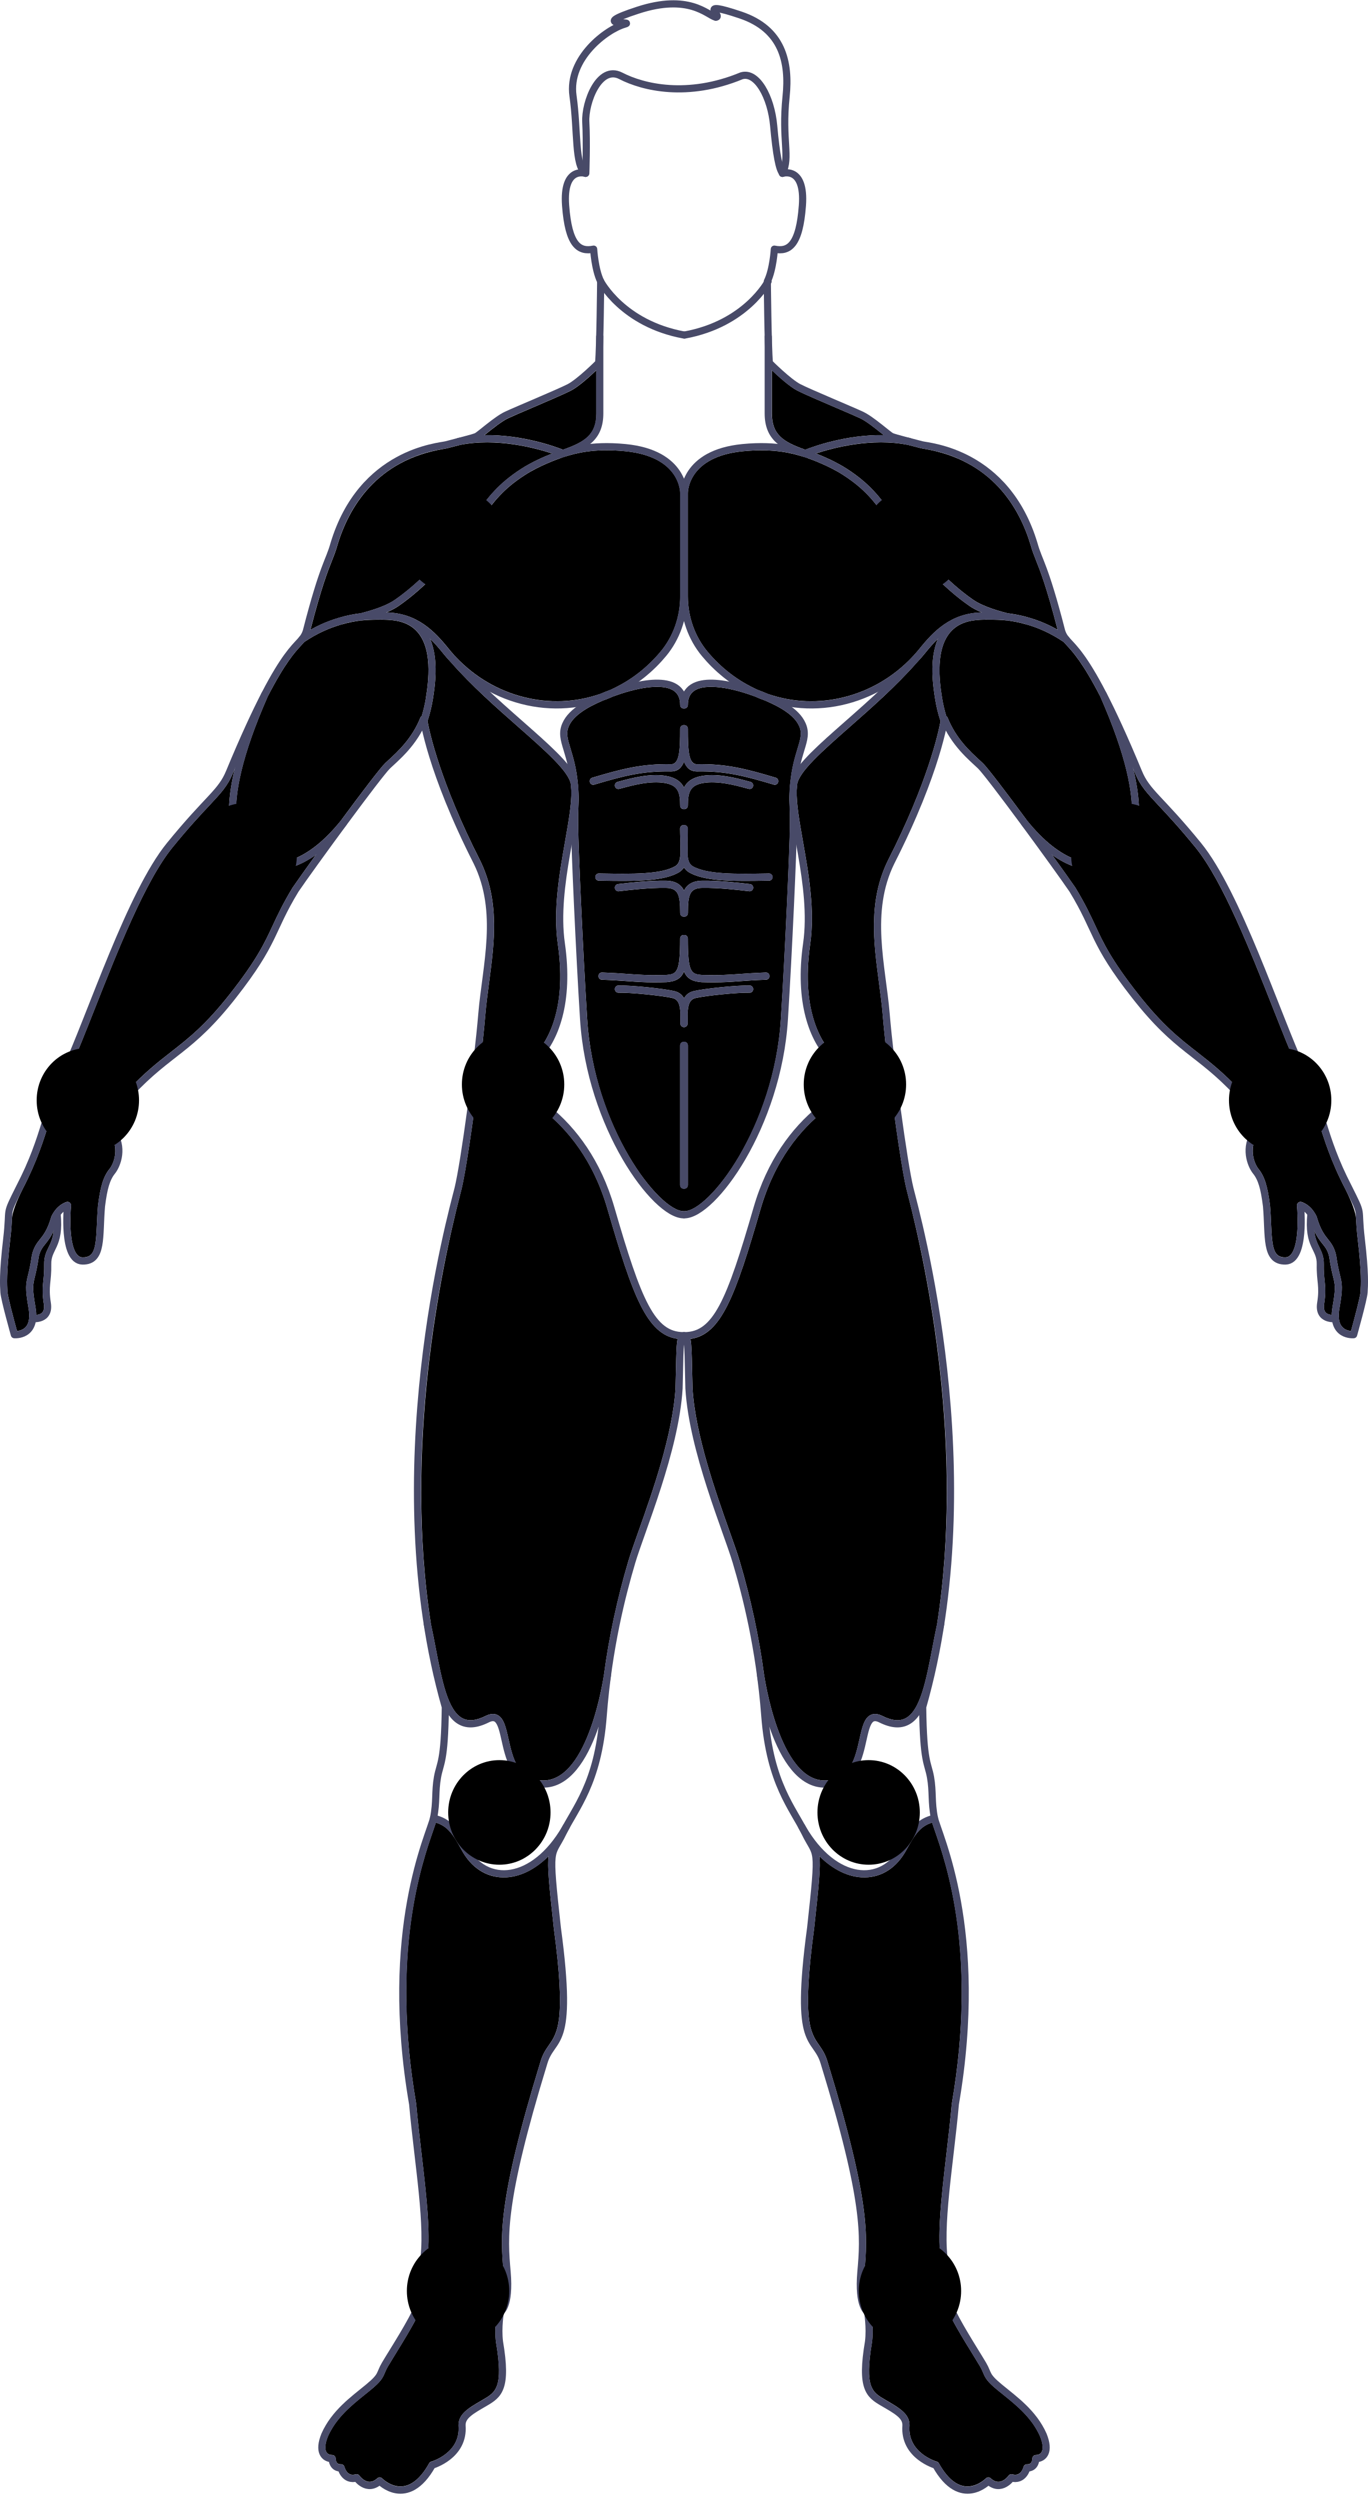 <?xml version="1.0" encoding="UTF-8" standalone="no"?>
<svg 
   viewBox="0 0 660.46 1206.46"
   fill="none"
   class="w-screen lg:w-full mc:h-[700px] 2xl:h-[90vh] 3xl:h-[95vh] 4xl:h-screen sm:mx-auto object-fit  menor "
   version="1.1"
   id="svg79"
   sodipodi:docname="frente1.svg"
   inkscape:version="1.4 (e7c3feb1, 2024-10-09)"
   xmlns:inkscape="http://www.inkscape.org/namespaces/inkscape"
   xmlns:sodipodi="http://sodipodi.sourceforge.net/DTD/sodipodi-0.dtd"
   xmlns="http://www.w3.org/2000/svg"
   xmlns:svg="http://www.w3.org/2000/svg">
  <sodipodi:namedview
     id="namedview79"
     pagecolor="#ffffff"
     bordercolor="#000000"
     borderopacity="0.25"
     inkscape:showpageshadow="2"
     inkscape:pageopacity="0.0"
     inkscape:pagecheckerboard="0"
     inkscape:deskcolor="#d1d1d1"
     showgrid="false"
     inkscape:zoom="0.39371385"
     inkscape:cx="330.18904"
     inkscape:cy="603.22998"
     inkscape:window-width="1104"
     inkscape:window-height="694"
     inkscape:window-x="0"
     inkscape:window-y="25"
     inkscape:window-maximized="0"
     inkscape:current-layer="svg79" />
  <defs
     id="defs2">
    <radialGradient
       id="jointradial"
       cx="50%"
       cy="50%"
       r="50%"
       fx="50%"
       fy="50%">
      <stop
         offset="0%"
         style="stop-color: rgb(254, 91, 127); stop-opacity: 1;"
         id="stop1" />
      <stop
         offset="100%"
         style="stop-color: rgb(231, 236, 239); stop-opacity: 1;"
         id="stop2" />
    </radialGradient>
  </defs>
  <g
     id="calves"
     class="bodymap text-mw-gray active:text-mw-red-700 lg:hover:text-mw-red-100">
    <path
       d="M502.8,1183.5c-.68,1.05-1.86,1.29-2.74,1.31-.93.02-1.69.81-1.69,1.77,0,.38-.14,1.54-.78,2.18-.39.38-.97.56-1.75.53-.8-.04-1.51.52-1.72,1.32,0,.03-.6,2.33-2.27,3.3-.86.51-1.88.59-3.12.24-.69-.19-1.44.07-1.86.67-.02.03-1.86,2.61-4.39,2.9-1.39.17-2.76-.38-4.19-1.68-.68-.62-1.71-.58-2.35.08-.04.04-4.49,4.53-10.15,3.77-4.52-.61-8.73-4.34-12.51-11.09-.21-.39-.58-.69-1.02-.81-.57-.17-14.2-4.29-13.15-17.37.18-5.53-4.76-8.41-11.01-12.05l-.97-.57c-5.92-3.45-9.83-5.73-6.12-27.69.89-7.14-.42-14.69-.48-15-.11-.62-.33-1.05-.9-1.25-.42-.36-3.52-3.52-2.29-17.55,1.51-17.34,2.94-33.72-17.75-101.36-1.11-3.85-2.68-6.08-4.18-8.24-4.08-5.83-8.31-11.86-2.32-56.42,2.35-21.34,3.14-29.8,2.5-34.69,6.67,6.59,14.23,10.26,21.63,10.26h.34c8.38-.13,15.5-4.85,20.06-13.29,4.38-8.1,7.01-11.48,12.38-13.17.31.97.72,2.16,1.23,3.63,5.67,16.3,20.73,59.59,8.3,131.92,0,.05,0,.1-.02.15-.7,7.93-1.67,16.17-2.6,24.14-2.43,20.85-4.73,40.55-2.42,53.28,1.72,10.5,2.43,14.98,2.6,20.5,0,.15.03.3.07.45,1.34,4.55,8.23,15.73,12.79,23.12,1.33,2.14,2.46,4,3.13,5.14.8,1.37,1.22,2.38,1.59,3.25,1.09,2.59,1.89,4.14,6.89,8.26.9.74,1.83,1.49,2.8,2.26,6.46,5.2,13.78,11.1,17.75,20.07,1.41,3.47,1.65,6.21.69,7.71Z"
       fill="currentColor"
       id="path2" />
    <path
       d="M265.06,986.92c-1.51,2.16-3.08,4.4-4.18,8.22-20.71,67.67-19.28,84.05-17.76,101.38,1.22,14.03-1.87,17.2-2.29,17.55-.56.2-.79.63-.9,1.25-.05.31-1.37,7.86-.47,15.08,3.7,21.87-.21,24.15-6.13,27.61l-.98.57c-6.25,3.64-11.18,6.51-10.99,12.13,1.04,12.99-12.58,17.12-13.16,17.28-.44.12-.8.42-1.02.81-3.78,6.75-7.99,10.47-12.51,11.09-5.67.76-10.1-3.72-10.15-3.77-.63-.66-1.67-.7-2.35-.08-1.42,1.29-2.8,1.84-4.18,1.68-2.53-.29-4.39-2.88-4.41-2.9-.42-.6-1.15-.87-1.85-.67-1.25.35-2.28.27-3.13-.24-1.67-.98-2.27-3.28-2.27-3.3-.2-.8-.91-1.36-1.72-1.33-.79.03-1.36-.15-1.75-.53-.64-.64-.78-1.79-.78-2.17,0-.96-.74-1.76-1.68-1.77-.88-.02-2.07-.26-2.75-1.31-.96-1.5-.72-4.24.67-7.66,4-9.02,11.31-14.92,17.78-20.12.96-.77,1.89-1.52,2.79-2.26,5-4.13,5.8-5.67,6.89-8.26.37-.88.79-1.88,1.59-3.25.67-1.15,1.81-2.99,3.12-5.13,4.56-7.4,11.46-18.58,12.8-23.13.04-.15.07-.3.07-.45.17-5.52.88-10,2.6-20.47,2.31-12.77,0-32.47-2.42-53.32-.93-7.96-1.9-16.21-2.6-24.14,0-.05,0-.1-.02-.15-12.43-72.33,2.63-115.62,8.3-131.92.51-1.47.92-2.66,1.23-3.63,5.38,1.69,8,5.06,12.39,13.17,4.55,8.44,11.67,13.16,20.05,13.29h.35c7.39,0,14.95-3.67,21.62-10.27-.64,4.9.15,13.37,2.5,34.74,5.99,44.51,1.77,50.55-2.31,56.38Z"
       fill="currentColor"
       id="path3" />
  </g>
  <g
     id="quads"
     class="bodymap text-mw-gray active:text-mw-red-700 lg:hover:text-mw-red-100">
    <path
       d="M452.4,783.8s0,.06-.02.09c0,.02,0,.04,0,.06-.8,3.72-1.52,7.5-2.22,11.15-3.01,15.71-5.86,30.55-13.07,34.21-2.93,1.49-6.55,1.09-11.09-1.18-2.16-1.08-4.06-1.25-5.66-.47-3.13,1.52-4.12,5.95-5.38,11.57-2.08,9.29-4.43,19.83-16.56,20.04h-.25c-22.01,0-29.18-50.54-29.24-51.05,0-.05-.02-.1-.03-.14-2.46-18.26-6.39-36.59-11.76-54.7-1.1-3.72-2.91-8.81-5.01-14.71-6.53-18.38-16.39-46.18-17.75-68.65-.11-3.62-.17-6.84-.23-9.67-.15-7.05-.24-11.52-.79-14.17,14.83-2.06,21.68-20.6,33.8-62.45,13.65-47.17,49.14-60.08,62.35-63.31,2.7,21.79,6.16,45.47,8.19,53.68.14.55.33,1.32.59,2.31,9.41,36.36,27.37,122.24,14.14,207.42Z"
       fill="currentColor"
       id="path4" />
    <path
       d="M327.13,646.17c-.55,2.65-.64,7.12-.79,14.17-.05,2.83-.12,6.06-.22,9.62-1.36,22.53-11.23,50.32-17.75,68.7-2.1,5.9-3.9,11-5.01,14.71-5.37,18.13-9.32,36.48-11.77,54.76,0,.03-.02.05-.02.08-.08.52-7.24,51.05-29.25,51.05h-.25c-12.12-.21-14.48-10.74-16.56-20.04-1.26-5.61-2.25-10.04-5.38-11.57-1.59-.78-3.49-.61-5.66.47-4.54,2.27-8.16,2.66-11.09,1.18-7.21-3.66-10.06-18.5-13.07-34.21-.71-3.71-1.44-7.54-2.26-11.3v-.03c-13.22-85.17,4.75-171.04,14.15-207.39.26-.99.45-1.76.59-2.31,2.03-8.2,5.5-31.89,8.2-53.68,13.22,3.23,48.69,16.15,62.34,63.31,12.12,41.86,18.97,60.39,33.8,62.45Z"
       fill="currentColor"
       id="path5" />
  </g>
  <g
     id="abdominals"
     class="bodymap text-mw-gray active:text-mw-red-700 lg:hover:text-mw-red-100">
    <path
       d="M385.82,350.44c-2.32-5.36-9.35-9.32-16.39-12.32-.03-.02-.05-.03-.08-.03-1.6-.57-3.18-1.2-4.75-1.9-.03,0-.06-.02-.09-.04-10.51-3.96-23.74-6.74-29.44-2.69-1.99,1.42-2.95,3.62-2.95,6.73,0,.97-.77,1.75-1.71,1.75-.06,0-.12,0-.17,0-.06,0-.12,0-.18,0-.94,0-1.71-.78-1.71-1.75,0-3.11-.97-5.32-2.95-6.73-5.7-4.06-18.93-1.27-29.44,2.69-.03.02-.06.03-.09.04-1.57.7-3.15,1.33-4.75,1.9-.03.02-.07.03-.11.04-7.03,3-14.03,6.96-16.36,12.31-1.47,3.38-.66,6.05.81,10.88,1.22,4.02,2.84,9.3,3.56,17.09,0,0,0,.03,0,.04.11.8.17,1.63.21,2.49.03.67.08,1.35.1,2.06.1,2.61.04,3.85-.03,5.54-.09,1.82-.21,4.31-.15,9.95.09,11.41,2.3,60.52,4.34,93.24,3.28,52.64,34.75,92.8,46.58,92.8.06,0,.12,0,.18,0,.05,0,.11,0,.17,0,11.83,0,43.3-40.16,46.58-92.8,2.05-32.73,4.24-81.84,4.34-93.24.05-5.64-.07-8.13-.15-9.95-.08-1.7-.14-2.93-.03-5.54.03-.71.07-1.39.1-2.06.03-.87.09-1.7.21-2.49,0-.02,0-.04,0-.04.73-7.79,2.34-13.07,3.56-17.09,1.47-4.83,2.28-7.5.81-10.88ZM332.12,571.92c0,.97-.77,1.75-1.71,1.75h-.35c-.94,0-1.71-.78-1.71-1.75v-67.35c0-.96.77-1.75,1.71-1.75h.35c.94,0,1.71.79,1.71,1.75v67.35ZM361.89,479.09c-5.77-.12-20.94,1.39-26.17,2.61-2.83.66-3.58,3.45-3.77,7.75.05,1.27.05,2.54.05,3.74v.79c0,.96-.77,1.75-1.71,1.75h-.11c-.94,0-1.71-.79-1.71-1.75v-.79c0-1.21,0-2.47.05-3.74-.19-4.29-.94-7.09-3.76-7.75-5.24-1.22-20.4-2.73-26.18-2.61h-.03c-.93,0-1.69-.75-1.71-1.7-.02-.97.73-1.77,1.68-1.79,6.09-.13,21.47,1.41,27,2.69,2.28.53,3.77,1.79,4.73,3.46.95-1.67,2.44-2.93,4.72-3.46,5.54-1.29,20.94-2.82,27-2.69.95.03,1.69.82,1.68,1.79-.02.96-.81,1.77-1.75,1.7ZM369.89,472.83c-5.48.19-9.3.47-12.68.72-4.2.31-7.74.56-12.89.56-1.67,0-3.5-.03-5.59-.09-4.64-.35-7.15-1.87-8.5-5.2-1.34,3.33-3.83,4.84-8.43,5.19-2.13.06-4,.1-5.7.1-5.14,0-8.67-.26-12.86-.56-3.38-.24-7.2-.52-12.68-.72-.94-.04-1.69-.85-1.65-1.81.03-.97.8-1.73,1.77-1.69,5.54.2,9.39.48,12.8.73,5.48.39,9.8.71,18.14.46,5.19-.4,6.72-1.24,6.72-17.55,0-.96.77-1.75,1.71-1.75.06,0,.12,0,.18,0,.05,0,.11,0,.17,0,.94,0,1.71.79,1.71,1.75,0,16.31,1.52,17.15,6.79,17.55,8.27.24,12.59-.07,18.06-.46,3.41-.24,7.26-.52,12.8-.73h.06c.92,0,1.68.74,1.71,1.69.03.96-.71,1.77-1.65,1.81ZM298.34,426.66c5.55-.66,14.83-1.75,23.1-1.63,4.85.07,7.43,2,8.8,4.75,1.36-2.74,3.93-4.68,8.79-4.75,8.27-.11,17.55.98,23.1,1.63.94.11,1.62.98,1.51,1.94-.11.96-.97,1.64-1.9,1.54-5.47-.65-14.61-1.73-22.66-1.62-5.95.08-6.95,3.1-6.95,12.13,0,.97-.77,1.75-1.71,1.75-.06,0-.12,0-.17,0-.06,0-.12,0-.18,0-.94,0-1.71-.78-1.71-1.75,0-9.03-1-12.06-6.95-12.13-8.03-.11-17.2.97-22.66,1.62-.93.11-1.79-.58-1.9-1.54-.1-.96.56-1.83,1.51-1.94ZM371.36,425.01l-1.44.03c-3.47.06-6.9.11-10.21.11-11.14,0-21.01-.65-26.98-4.11-1.08-.62-1.89-1.43-2.5-2.4-.62.96-1.43,1.77-2.51,2.4-5.97,3.46-15.84,4.11-26.98,4.11-3.31,0-6.73-.05-10.21-.11l-1.44-.03c-.94,0-1.69-.8-1.69-1.77.02-.95.78-1.72,1.71-1.72h.03l1.44.03c14.67.24,28.5.48,35.44-3.54,1.7-.99,2.32-3.08,2.47-6.24-.08-1.48-.05-3.05,0-4.7-.02-.52-.03-1.08-.05-1.64-.06-1.77-.13-3.58-.13-5.5,0-.96.77-1.75,1.71-1.75.06,0,.12,0,.18,0,.05,0,.11,0,.17,0,.94,0,1.71.79,1.71,1.75,0,1.91-.06,3.74-.13,5.5-.02.52-.03,1.02-.04,1.5.05,1.73.08,3.39,0,4.94.17,3.1.79,5.17,2.47,6.15,6.94,4.02,20.78,3.79,35.44,3.54l1.44-.03h.03c.93,0,1.69.77,1.71,1.72,0,.97-.74,1.77-1.69,1.77ZM298.11,377.35l1.21-.32c5.42-1.47,14.52-3.92,22.23-2.57,4.77.83,7.32,2.92,8.69,5.58,1.36-2.66,3.92-4.75,8.68-5.58,7.72-1.35,16.8,1.1,22.23,2.57l1.21.32c.92.24,1.47,1.2,1.23,2.13-.24.94-1.17,1.49-2.09,1.25l-1.22-.32c-5.16-1.4-13.79-3.72-20.78-2.51-6.27,1.09-7.38,4.37-7.38,10.86,0,.96-.77,1.75-1.71,1.75-.06,0-.12,0-.17,0-.06,0-.12,0-.18,0-.94,0-1.71-.79-1.71-1.75,0-6.49-1.1-9.77-7.38-10.86-6.99-1.22-15.62,1.12-20.78,2.51l-1.22.32c-.92.24-1.85-.31-2.09-1.25-.23-.94.32-1.89,1.23-2.13ZM375.7,377.49c-.21.76-.9,1.26-1.64,1.26-.15,0-.32-.02-.48-.07-13.9-4.14-23.32-6.63-37.09-6.36-3.26-.02-5.15-1.85-6.25-4.72-1.1,2.87-2.99,4.7-6.23,4.72-13.79-.28-23.22,2.22-37.12,6.36-.16.05-.33.07-.48.07-.74,0-1.43-.5-1.64-1.26-.27-.93.26-1.9,1.16-2.17,14.22-4.23,23.88-6.78,38.11-6.5,4.01-.02,4.31-6.78,4.31-17.11,0-.97.77-1.75,1.71-1.75.06,0,.12,0,.18,0,.05,0,.11,0,.17,0,.94,0,1.71.78,1.71,1.75,0,10.32.3,17.09,4.35,17.11,14.19-.29,23.85,2.26,38.07,6.5.91.27,1.43,1.24,1.16,2.17Z"
       fill="currentColor"
       id="path6" />
  </g>
  <g
     id="obliques"
     class="bodymap text-mw-gray active:text-mw-red-700 lg:hover:text-mw-red-100">
    <path
       d="M272.8,406.06c-2.74,15.58-5.85,33.23-3.49,49.66,4.83,33.57-6.55,48.85-11.65,53.86-6.22,6.09-16.8,8.99-26.23,7.31,1.27-10.42,2.32-20.17,2.91-27.28.42-5.01,1.09-10.04,1.79-15.35,2.58-19.47,5.24-39.6-4.39-59.14-19.23-37.82-24.33-61.62-25.32-67.11,1.13-3.44,1.99-6.98,2.58-10.55.92-5.82,3.02-19.11-1.38-29.2,2.28,2.19,4.33,4.6,6.29,7.03,1.18,1.46,2.4,2.87,3.68,4.21,10.16,11.56,22.09,22.06,32.62,31.32,13.18,11.59,24.56,21.61,25.39,27.78,0,.05.02.11.02.16.08.83.15,1.69.2,2.58,0,.06,0,.12,0,.19.18,6.35-1.32,14.88-3.02,24.53Z"
       fill="currentColor"
       id="path7" />
    <path
       d="M426.13,489.61c.6,7.11,1.65,16.86,2.91,27.28-9.43,1.68-20.01-1.22-26.23-7.31-5.11-5.01-16.47-20.29-11.65-53.86,2.36-16.44-.74-34.09-3.49-49.66-1.7-9.65-3.2-18.18-3.02-24.53,0-.07,0-.13,0-.19.05-.89.12-1.75.2-2.58,0-.05,0-.11.02-.16.84-6.17,12.22-16.19,25.39-27.78,10.5-9.23,22.37-19.69,32.5-31.19,1.33-1.39,2.59-2.83,3.81-4.34,1.96-2.42,4-4.83,6.27-7.02-4.4,10.09-2.29,23.37-1.36,29.19.57,3.57,1.44,7.12,2.58,10.57-1,5.53-6.13,29.33-25.33,67.12-9.62,19.52-6.96,39.65-4.38,59.11.7,5.32,1.37,10.34,1.79,15.35Z"
       fill="currentColor"
       stroke-width="0"
       id="path8" />
  </g>
  <g
     id="hands"
     class="bodymap text-mw-gray active:text-mw-red-700 lg:hover:text-mw-red-100">
    <path
       d="M641.72,606.51c-.72-3.08-1.76-4.39-3.21-6.2-1.2-1.5-2.6-3.25-4-6.33.39,3.69,1.45,5.88,2.44,7.89,1.11,2.27,2.25,4.62,2.18,8.39-.07,3.27.15,5.48.38,7.62.33,3.14.62,6.1-.21,11.37-.3,1.91-.05,3.3.75,4.16.73.78,1.89,1.09,2.88,1.21,0-1.21.15-2.5.39-3.88,1.61-9.13,1.28-10.51.27-14.63-.51-2.08-1.2-4.91-1.87-9.61Z"
       fill="currentColor"
       id="path9" />
    <path
       d="M655.51,598.27c-.58-4.99-.72-7.9-.82-10.02q-.21-4.45-5.12-14.28l-.18-.36c-6.84-13.19-9.99-23.35-12.78-32.31-1.45-4.67-2.85-9.18-4.69-13.83-1.93,5.8-5.47,10.35-9.99,12.65-2.37,1.21-5.09,1.81-8.01,1.81-2.11,0-4.34-.31-6.58-.95.85,2.46,1.09,4.63.17,6.03-4.68,6.58-2.36,14.08.2,17.27,2.83,3.53,4.31,8.29,5.46,17.55.27,3.06.39,5.9.5,8.64.51,11.95,1.24,16.45,6.93,16.34,1.02-.03,1.84-.44,2.59-1.3,3.93-4.54,3.47-18.56,2.97-23.58-.06-.57.15-1.13.57-1.49.42-.38.99-.52,1.52-.39.19.05,4.63,1.19,7.36,6.91.04.09.08.18.1.27,1.84,6.32,3.76,8.72,5.45,10.85,1.55,1.93,3,3.77,3.91,7.68,0,.05.02.1.03.15.65,4.56,1.3,7.22,1.81,9.35,1.07,4.41,1.51,6.24-.22,16.09-.32,1.82-.42,3.43-.28,4.81.16,1.79.7,3.21,1.62,4.23,1.26,1.43,3.05,1.84,4.21,1.97,1.89-6.82,4.46-16.62,4.59-18.79l.02-.22c.21-3.33.56-8.92-1.34-25.07Z"
       fill="currentColor"
       id="path10" />
    <path
       d="M18.73,606.51c-.68,4.69-1.37,7.54-1.87,9.61-.99,4.13-1.33,5.52.27,14.63.24,1.38.38,2.68.38,3.88.99-.11,2.15-.43,2.88-1.21.8-.86,1.05-2.26.75-4.16-.84-5.27-.53-8.24-.21-11.37.22-2.14.44-4.35.38-7.62-.08-3.78,1.06-6.12,2.17-8.39.98-2.01,2.04-4.2,2.44-7.89-1.39,3.08-2.8,4.83-4,6.33-1.45,1.81-2.49,3.12-3.21,6.2Z"
       fill="currentColor"
       stroke-width="0"
       id="path11" />
    <path
       d="M52.99,547.07c-.92-1.42-.69-3.62.16-6.09-2.25.64-4.48.96-6.61.96-2.91,0-5.64-.6-8.01-1.81-4.53-2.3-8.08-6.87-9.99-12.67-1.83,4.66-3.23,9.18-4.69,13.85-2.79,8.96-5.95,19.12-12.8,32.34l-.16.33q-4.91,9.83-5.12,14.28c-.1,2.12-.23,5.03-.82,10.02-1.91,16.16-1.55,21.74-1.34,25.08l.02.21c.14,2.17,2.7,11.97,4.6,18.79,1.15-.12,2.94-.54,4.21-1.97.87-.98,1.4-2.33,1.59-4.01,0-.08,0-.15.02-.23.14-1.38.03-2.98-.28-4.8-1.74-9.85-1.29-11.68-.22-16.09.52-2.12,1.16-4.77,1.81-9.35,0-.05.02-.1.03-.15.91-3.91,2.37-5.74,3.91-7.68,1.69-2.12,3.61-4.53,5.45-10.85.03-.09.06-.18.1-.27,2.73-5.72,7.17-6.85,7.36-6.91.54-.13,1.1.02,1.52.39.42.37.63.93.57,1.49-.5,5.02-.96,19.04,2.97,23.58.75.87,1.57,1.28,2.6,1.3,5.73.12,6.43-4.39,6.92-16.34.12-2.74.24-5.58.5-8.57,1.16-9.34,2.64-14.09,5.47-17.62,2.56-3.19,4.88-10.69.23-17.22Z"
       fill="currentColor"
       id="path12" />
  </g>
  <g
     id="forearms"
     class="bodymap text-mw-gray active:text-mw-red-700 lg:hover:text-mw-red-100">
    <path
       d="M629.69,522.22c-1.13,6.78-4.65,12.42-9.28,14.77-4.03,2.05-9.46,1.91-15.01-.38-2.21-4.21-5.19-8.37-6.61-10.26-.04-.04-.08-.1-.13-.14-8.02-8.58-14.46-13.59-20.69-18.45-8.62-6.72-16.75-13.06-28.61-28.19-12.92-16.47-16.63-24.46-20.56-32.91-2.42-5.19-4.92-10.57-9.56-18.2-.02-.03-.03-.05-.05-.08-2.17-3.18-6.32-8.99-11.24-15.81,7.32,5.22,14.13,7.31,19.91,7.31,3.54,0,6.69-.78,9.33-2.12,5.52-2.78,12.21-9.26,12.71-24.32.21-6.44-.72-13.94-2.78-22.46.3.72.6,1.44.91,2.18,2.49,6.15,5.69,9.56,11.5,15.77,4.14,4.41,9.81,10.46,17.68,20.13,13.13,16.15,26.59,50.24,37.42,77.64,4.49,11.37,8.74,22.12,12.4,30.19.02.04.03.08.05.11.97,1.78,1.83,3.52,2.62,5.24Z"
       fill="currentColor"
       id="path13" />
    <path
       d="M152.48,412.57c-4.91,6.81-9.05,12.62-11.22,15.8-.02.03-.03.05-.05.08-4.64,7.64-7.14,13.01-9.56,18.2-3.93,8.45-7.64,16.44-20.56,32.91-11.86,15.13-20,21.47-28.61,28.19-6.23,4.86-12.66,9.88-20.69,18.45-.04.04-.09.1-.13.14-1.41,1.89-4.39,6.04-6.6,10.26-5.54,2.29-10.98,2.44-15.02.38-4.63-2.35-8.15-7.98-9.28-14.77.79-1.71,1.65-3.45,2.62-5.24.02-.04.04-.08.06-.11,3.65-8.06,7.9-18.81,12.39-30.19,10.82-27.4,24.28-61.49,37.42-77.64,7.86-9.67,13.54-15.72,17.68-20.13,5.81-6.21,9.02-9.63,11.5-15.75.3-.71.58-1.41.88-2.1-2.04,8.48-2.96,15.95-2.75,22.36.49,15.06,7.18,21.54,12.7,24.32,2.64,1.34,5.79,2.12,9.33,2.12,5.77,0,12.57-2.09,19.88-7.29Z"
       fill="currentColor"
       id="path14" />
  </g>
  <g
     class="bodymap text-mw-gray active:text-mw-red-700 lg:hover:text-mw-red-100"
     id="biceps">
    <path
       d="M535.68,414.61c-8.57,4.33-23.53,1.71-39.79-18.59-.02-.02-.03-.04-.05-.06-9.71-13.16-19.05-25.49-21.34-27.65-.5-.47-1.05-.99-1.66-1.54-4.5-4.14-11.31-10.39-15.31-20.4-.14-.35-.37-.62-.67-.8,0,0,0,0,0,0-.86-2.84-1.54-5.75-2.01-8.66-1.1-6.96-4.03-25.45,5.81-33.63,5.53-4.61,13.2-4.37,21.33-4.14.92.03,2.27.1,3.94.29,0,0,.03,0,.03,0,.04,0,.09.02.13.02.02,0,.03,0,.05,0,.03,0,.06,0,.09,0,2.54.31,5.82.88,9.54,1.98,0,0,0,0,.02,0,.14.06.29.11.45.12.02,0,.03,0,.03,0,2.49.75,5.18,1.73,7.97,3.01,3.26,1.5,6.39,3.29,9.32,5.29.45.54.96,1.08,1.5,1.67,2.81,3.02,7.61,8.17,16.01,24.38,0,.02.02.03.02.04,0,0,0,.02.02.03,25.45,57.59,13.79,73.98,4.57,78.62Z"
       fill="currentColor"
       id="path15" />
    <path
       d="M205.61,336.89c-.47,2.92-1.15,5.82-2.01,8.66-.3.19-.54.47-.68.82-4,10-10.81,16.26-15.31,20.4-.61.55-1.16,1.07-1.66,1.54-2.28,2.16-11.63,14.49-21.34,27.65-.02.02-.03.04-.05.06-16.26,20.3-31.21,22.91-39.79,18.59-9.21-4.64-20.86-21.02,4.53-78.53,0,0,0,0,0-.02l.03-.05c8.42-16.29,13.23-21.44,16.04-24.47.55-.59,1.05-1.13,1.51-1.68,2.92-2,6.05-3.78,9.3-5.27,2.82-1.29,5.55-2.28,8.08-3.03.11-.04.23-.07.35-.11,0,0,.02,0,.03,0,3.72-1.08,7.02-1.67,9.57-1.98.03,0,.07,0,.1,0h.02c.05,0,.11,0,.16-.02.02,0,.03,0,.04,0h0c1.67-.19,2.99-.26,3.91-.29,8.13-.24,15.8-.47,21.33,4.14,9.84,8.18,6.91,26.67,5.81,33.62Z"
       fill="currentColor"
       id="path16" />
  </g>
  <g
     id="front-shoulders"
     class="bodymap text-mw-gray active:text-mw-red-700 lg:hover:text-mw-red-100">
    <path
       d="M510.6,303.91c-1.61-.91-3.25-1.75-4.94-2.53-7.64-3.49-14.56-4.88-19.19-5.42-7.44-1.87-13.18-4.12-16.62-6.5-12.81-8.87-22.9-20.97-27.79-26.83-4.59-5.52-7.95-10.07-10.92-14.08-6.46-8.74-11.12-15.05-22.12-22.2-5.2-3.37-11.11-5.94-15.09-7.49,8.34-2.74,26.96-7.7,44.59-4.11.97.24,1.99.51,3.04.78,1.25.32,2.34.6,3.08.8.34.09.84.17,1.59.3,32.54,5.37,45.89,28.26,51.36,46.48.75,2.74,1.56,4.76,2.58,7.33,2.02,5.07,5.06,12.69,10.42,33.46Z"
       fill="currentColor"
       id="path17" />
    <path
       d="M266.59,218.87c-3.98,1.55-9.89,4.12-15.09,7.49-10.99,7.14-15.66,13.45-22.12,22.2-2.97,4.01-6.33,8.57-10.96,14.13-4.84,5.81-14.94,17.91-27.76,26.79-3.42,2.39-9.16,4.62-16.62,6.5,0,0-.03,0-.03,0-2.75.32-6.31.94-10.34,2.14-.11.03-.21.06-.32.1-2.66.79-5.53,1.83-8.5,3.18-1.69.77-3.34,1.62-4.95,2.53,5.37-20.76,8.41-28.39,10.43-33.47,1.02-2.56,1.82-4.59,2.57-7.29,5.48-18.25,18.83-41.15,51.37-46.52.75-.12,1.25-.21,1.59-.3.74-.2,1.83-.48,3.09-.8,1.06-.27,2.08-.53,3.06-.79.02,0,.04-.02.07-.02,17.61-3.55,36.17,1.39,44.49,4.14Z"
       fill="currentColor"
       id="path18" />
  </g>
  <g
     id="chest"
     class="bodymap text-mw-gray active:text-mw-red-700 lg:hover:text-mw-red-100">
    <path
       d="M473.89,295.55c-14.9.39-23.27,9.22-29.96,17.52-.93,1.15-1.89,2.26-2.88,3.34-.09.06-.16.13-.23.22-.15.17-.28.32-.44.49-18.16,19.25-45.55,26.23-69.71,17.75-1.63-.69-3.27-1.34-4.89-1.95-9.36-4.2-17.52-10.41-24.23-18.47-6.08-7.31-9.44-16.78-9.44-26.7v-49.81c0-.72.19-17.59,26.62-20.16,15.4-1.49,24.1,1.14,28.77,2.55.26.08.5.16.74.22.04.02.09.04.12.04,0,0,.03,0,.03,0h.02c.05.02.1.04.15.05.17.06.36.12.54.17,2.64.92,11.16,4,18.08,8.5,10.48,6.8,14.75,12.59,21.23,21.35,2.99,4.06,6.39,8.65,11.08,14.28,4.95,5.94,15.25,18.28,28.44,27.42,1.61,1.12,3.6,2.19,5.96,3.18Z"
       fill="currentColor"
       id="path19" />
    <path
       d="M328.4,237.95v49.79c0,9.9-3.35,19.39-9.44,26.7-6.71,8.06-14.87,14.27-24.23,18.47-1.62.61-3.25,1.26-4.87,1.94-24.1,8.48-51.46,1.55-69.61-17.62-.19-.2-.37-.41-.55-.61-.08-.09-.15-.16-.24-.22-.98-1.08-1.94-2.19-2.87-3.34-6.69-8.3-15.07-17.13-29.96-17.52,2.36-1,4.35-2.06,5.95-3.18,13.19-9.14,23.49-21.48,28.48-27.46,4.65-5.59,8.04-10.18,11.04-14.24,6.48-8.76,10.75-14.55,21.23-21.35,6.92-4.49,15.44-7.58,18.08-8.5.18-.05.36-.11.54-.17.05,0,.1-.03.15-.05.03,0,.07-.02.09-.03.03,0,.06,0,.09-.03h0c.23-.06.48-.14.73-.22,4.66-1.42,13.36-4.05,28.77-2.55,26.44,2.57,26.63,19.44,26.62,20.19Z"
       fill="currentColor"
       stroke-width="0"
       id="path20" />
  </g>
  <g
     id="traps"
     class="bodymap text-mw-gray active:text-mw-red-700 lg:hover:text-mw-red-100">
    <path
       d="M287.92,178.7v20.85c0,10-5.2,13.67-16.13,17.47-3.35-1.33-19.62-7.35-37.88-7.02.31-.25.64-.52,1.01-.81,3.15-2.52,7.46-5.96,10.44-7.35,1.96-.92,6.52-2.88,11.35-4.94,7.4-3.17,15.8-6.78,18.88-8.35,3.68-1.87,9.2-6.86,12.32-9.84Z"
       fill="currentColor"
       id="path21" />
    <path
       d="M426.68,210c-18.26-.34-34.53,5.69-37.89,7.02-10.92-3.79-16.12-7.47-16.12-17.47v-20.84c3.12,2.97,8.63,7.96,12.31,9.83,3.08,1.57,11.48,5.18,18.88,8.35,4.83,2.06,9.39,4.02,11.35,4.94,2.98,1.39,7.29,4.83,10.44,7.35.37.3.71.57,1.02.81Z"
       fill="currentColor"
       id="path22" />
  </g>
  <g
     id="body"
     class="body-map__model">
    <line
       x1="330.4"
       y1="504.57"
       x2="330.4"
       y2="571.92"
       fill="none"
       stroke="#484a68"
       stroke-linecap="round"
       stroke-linejoin="round"
       stroke-width="3.46"
       id="line22" />
    <line
       x1="330.17"
       y1="504.57"
       x2="330.17"
       y2="571.92"
       fill="none"
       stroke="#484a68"
       stroke-linecap="round"
       stroke-linejoin="round"
       stroke-width="3.46"
       id="line23" />
    <line
       x1="330.05"
       y1="504.57"
       x2="330.05"
       y2="571.92"
       fill="none"
       stroke="#484a68"
       stroke-linecap="round"
       stroke-linejoin="round"
       stroke-width="3.46"
       id="line24" />
    <path
       d="M29,521.95v.02c1.13,7.67,5.05,13.92,10.29,16.59,4.74,2.41,10.96,2.08,17.03-.58"
       fill="none"
       stroke="#484a68"
       stroke-linecap="round"
       stroke-linejoin="round"
       stroke-width="3.46"
       id="path24" />
    <path
       d="M145.75,308.53c2.76-1.9,6.01-3.82,9.75-5.55,11.35-5.19,20.97-5.55,22.92-5.6,8.44-.25,16.47-.47,22.46,4.53,10.6,8.82,7.57,27.94,6.41,35.27-.62,3.82-1.53,7.4-2.65,10.74"
       fill="none"
       stroke="#484a68"
       stroke-linecap="round"
       stroke-linejoin="round"
       stroke-width="3.46"
       id="path25" />
    <path
       d="M165.89,397.13c-18.42,22.99-34.28,22.87-41.87,19.05-12.72-6.41-19.87-27.43,3.8-80.98,0-.02,0-.05.02-.07"
       fill="none"
       stroke="#484a68"
       stroke-linecap="round"
       stroke-linejoin="round"
       stroke-width="3.46"
       id="path26" />
    <path
       d="M163.96,299.82h.04"
       fill="none"
       stroke="#484a68"
       stroke-linecap="round"
       stroke-linejoin="round"
       stroke-width="3.46"
       id="path27" />
    <path
       d="M174.18,297.7h.04c7.63-1.9,13.62-4.2,17.35-6.79,13.04-9.03,23.37-21.44,28.14-27.15,14.81-17.79,17.05-25.8,32.65-35.93,8.58-5.57,19.32-8.96,19.32-8.96,0,0-25.8-10.83-50.18-5.82h-.02"
       fill="none"
       stroke="#484a68"
       stroke-linecap="round"
       stroke-linejoin="round"
       stroke-width="3.46"
       id="path28" />
    <path
       d="M271.11,219.05c4.42-1.26,13.42-4.71,30.78-3.02,28.47,2.76,28.17,21.92,28.17,21.92v49.79c0,10.17-3.4,20.09-9.85,27.83-5.5,6.61-13.59,13.92-24.94,18.98-27.94,12.47-60.65,3.65-80.05-20.38-7.28-9.02-15.3-16.9-29.68-16.9"
       fill="none"
       stroke="#484a68"
       stroke-linecap="round"
       stroke-linejoin="round"
       stroke-width="3.46"
       id="path29" />
    <path
       d="M289.56,162.48v37.06c0,11.68-7.04,15.63-17.89,19.34-.54.18-1.1.36-1.67.52"
       fill="none"
       stroke="#484a68"
       stroke-linecap="round"
       stroke-linejoin="round"
       stroke-width="3.46"
       id="path30" />
    <path
       d="M330.05,340.19c0-16.6-24.92-9.38-34.79-5.64-10.73,4.06-19.35,8.64-22.18,15.17-3.41,7.86,3.69,12.72,4.53,33.36.22,5.38-.28,4.69-.19,15.43.09,11.2,2.29,60.48,4.34,93.33,3.22,51.71,34.57,94.43,48.29,94.43"
       fill="none"
       stroke="#484a68"
       stroke-linecap="round"
       stroke-linejoin="round"
       stroke-width="3.46"
       id="path31" />
    <path
       d="M286.4,377c14.08-4.19,23.65-6.71,37.6-6.43,6.05-.02,6.05-9.08,6.05-18.86"
       fill="none"
       stroke="#484a68"
       stroke-linecap="round"
       stroke-linejoin="round"
       stroke-width="3.46"
       id="path32" />
    <path
       d="M289.13,423.26c15.66.26,30.17.65,37.75-3.74,4.67-2.71,3.17-10.45,3.17-19.61"
       fill="none"
       stroke="#484a68"
       stroke-linecap="round"
       stroke-linejoin="round"
       stroke-width="3.46"
       id="path33" />
    <path
       d="M290.63,471.07c14.49.53,17.46,1.59,31.05,1.19,7.24-.55,8.38-3.7,8.38-19.3"
       fill="none"
       stroke="#484a68"
       stroke-linecap="round"
       stroke-linejoin="round"
       stroke-width="3.46"
       id="path34" />
    <path
       d="M298.53,379.04c4.89-1.29,14.76-4.25,22.72-2.87,7.97,1.39,8.8,6.57,8.8,12.58"
       fill="none"
       stroke="#484a68"
       stroke-linecap="round"
       stroke-linejoin="round"
       stroke-width="3.46"
       id="path35" />
    <path
       d="M298.53,428.4c6.43-.76,15.03-1.74,22.89-1.63,7.86.11,8.64,5.42,8.64,13.89"
       fill="none"
       stroke="#484a68"
       stroke-linecap="round"
       stroke-linejoin="round"
       stroke-width="3.46"
       id="path36" />
    <line
       x1="330.29"
       y1="504.57"
       x2="330.29"
       y2="571.92"
       fill="none"
       stroke="#484a68"
       stroke-linecap="round"
       stroke-linejoin="round"
       stroke-width="3.46"
       id="line36" />
    <path
       d="M298.53,477.34c5.89-.13,21.17,1.39,26.59,2.64,5.42,1.26,5.16,8.06,5.16,13.98"
       fill="none"
       stroke="#484a68"
       stroke-linecap="round"
       stroke-linejoin="round"
       stroke-width="3.46"
       id="path37" />
    <path
       d="M218.37,317.78c23.5,26.93,57.29,48.52,58.93,60.58,2.16,15.96-10.33,48.95-6.29,77.1,4.04,28.16-3.04,46.44-12.16,55.38-6.96,6.82-19.03,9.86-29.31,7.43"
       fill="none"
       stroke="#484a68"
       stroke-linecap="round"
       stroke-linejoin="round"
       stroke-width="3.46"
       id="path38" />
    <path
       d="M229.53,518.28c19.21,4.08,52.48,20.12,65.45,64.94,12.97,44.82,19.66,61.4,35.08,61.4"
       fill="none"
       stroke="#484a68"
       stroke-linecap="round"
       stroke-linejoin="round"
       stroke-width="3.46"
       id="path39" />
    <path
       d="M206.28,783.67c5.85,26.98,7.58,56.74,28.95,46.03,13.1-6.59,2.82,30.89,26.81,31.31,23.99.41,31.22-52.55,31.22-52.55"
       fill="none"
       stroke="#484a68"
       stroke-linecap="round"
       stroke-linejoin="round"
       stroke-width="3.46"
       id="path40" />
    <path
       d="M273.39,881.54c-.16.29-.32.56-.46.83-15.13,26.11-38.4,28.46-48.59,9.57-4.85-8.96-7.91-12.75-15.04-14.45"
       fill="none"
       stroke="#484a68"
       stroke-linecap="round"
       stroke-linejoin="round"
       stroke-width="3.46"
       id="path41" />
    <line
       x1="330.05"
       y1="504.57"
       x2="330.05"
       y2="571.92"
       fill="none"
       stroke="#484a68"
       stroke-linecap="round"
       stroke-linejoin="round"
       stroke-width="3.46"
       id="line41" />
    <line
       x1="330.29"
       y1="504.57"
       x2="330.29"
       y2="571.92"
       fill="none"
       stroke="#484a68"
       stroke-linecap="round"
       stroke-linejoin="round"
       stroke-width="3.46"
       id="line42" />
    <line
       x1="330.4"
       y1="504.57"
       x2="330.4"
       y2="571.92"
       fill="none"
       stroke="#484a68"
       stroke-linecap="round"
       stroke-linejoin="round"
       stroke-width="3.46"
       id="line43" />
    <path
       d="M631.46,521.95v.02c-1.13,7.67-5.05,13.92-10.29,16.59-4.74,2.41-10.96,2.08-17.03-.58"
       fill="none"
       stroke="#484a68"
       stroke-linecap="round"
       stroke-linejoin="round"
       stroke-width="3.46"
       id="path43" />
    <path
       d="M514.71,308.53c-2.76-1.9-6.01-3.82-9.75-5.55-11.35-5.19-20.97-5.55-22.92-5.6-8.44-.25-16.47-.47-22.46,4.53-10.6,8.82-7.57,27.94-6.41,35.27.62,3.82,1.53,7.4,2.65,10.74"
       fill="none"
       stroke="#484a68"
       stroke-linecap="round"
       stroke-linejoin="round"
       stroke-width="3.46"
       id="path44" />
    <path
       d="M494.57,397.13c18.42,22.99,34.28,22.87,41.87,19.05,12.72-6.41,19.87-27.43-3.8-80.98,0-.02,0-.05-.02-.07"
       fill="none"
       stroke="#484a68"
       stroke-linecap="round"
       stroke-linejoin="round"
       stroke-width="3.46"
       id="path45" />
    <path
       d="M496.5,299.82h-.04"
       fill="none"
       stroke="#484a68"
       stroke-linecap="round"
       stroke-linejoin="round"
       stroke-width="3.46"
       id="path46" />
    <path
       d="M486.27,297.7h-.04c-7.63-1.9-13.62-4.2-17.35-6.79-13.04-9.03-23.37-21.44-28.14-27.15-14.81-17.79-17.05-25.8-32.65-35.93-8.58-5.57-19.32-8.96-19.32-8.96,0,0,25.8-10.83,50.18-5.82h.02"
       fill="none"
       stroke="#484a68"
       stroke-linecap="round"
       stroke-linejoin="round"
       stroke-width="3.46"
       id="path47" />
    <path
       d="M389.35,219.05c-4.42-1.26-13.42-4.71-30.78-3.02-28.47,2.76-28.17,21.92-28.17,21.92v49.79c0,10.17,3.4,20.09,9.85,27.83,5.5,6.61,13.59,13.92,24.94,18.98,27.94,12.47,60.65,3.65,80.05-20.38,7.28-9.02,15.3-16.9,29.68-16.9"
       fill="none"
       stroke="#484a68"
       stroke-linecap="round"
       stroke-linejoin="round"
       stroke-width="3.46"
       id="path48" />
    <path
       d="M370.9,162.48v37.06c0,11.68,7.04,15.63,17.89,19.34.54.18,1.1.36,1.67.52"
       fill="none"
       stroke="#484a68"
       stroke-linecap="round"
       stroke-linejoin="round"
       stroke-width="3.46"
       id="path49" />
    <path
       d="M330.4,340.19c0-16.6,24.92-9.38,34.79-5.64,10.73,4.06,19.35,8.64,22.18,15.17,3.41,7.86-3.69,12.72-4.53,33.36-.22,5.38.28,4.69.19,15.43-.09,11.2-2.29,60.48-4.34,93.33-3.22,51.71-34.57,94.43-48.29,94.43"
       fill="none"
       stroke="#484a68"
       stroke-linecap="round"
       stroke-linejoin="round"
       stroke-width="3.46"
       id="path50" />
    <path
       d="M374.06,377c-14.08-4.19-23.65-6.71-37.6-6.43-6.05-.02-6.05-9.08-6.05-18.86"
       fill="none"
       stroke="#484a68"
       stroke-linecap="round"
       stroke-linejoin="round"
       stroke-width="3.46"
       id="path51" />
    <path
       d="M371.33,423.26c-15.66.26-30.17.65-37.75-3.74-4.67-2.71-3.17-10.45-3.17-19.61"
       fill="none"
       stroke="#484a68"
       stroke-linecap="round"
       stroke-linejoin="round"
       stroke-width="3.46"
       id="path52" />
    <path
       d="M369.83,471.07c-14.49.53-17.46,1.59-31.05,1.19-7.24-.55-8.38-3.7-8.38-19.3"
       fill="none"
       stroke="#484a68"
       stroke-linecap="round"
       stroke-linejoin="round"
       stroke-width="3.46"
       id="path53" />
    <path
       d="M361.93,379.04c-4.89-1.29-14.76-4.25-22.72-2.87-7.97,1.39-8.8,6.57-8.8,12.58"
       fill="none"
       stroke="#484a68"
       stroke-linecap="round"
       stroke-linejoin="round"
       stroke-width="3.46"
       id="path54" />
    <path
       d="M361.93,428.4c-6.43-.76-15.03-1.74-22.89-1.63-7.86.11-8.64,5.42-8.64,13.89"
       fill="none"
       stroke="#484a68"
       stroke-linecap="round"
       stroke-linejoin="round"
       stroke-width="3.46"
       id="path55" />
    <line
       x1="330.17"
       y1="504.57"
       x2="330.17"
       y2="571.92"
       fill="none"
       stroke="#484a68"
       stroke-linecap="round"
       stroke-linejoin="round"
       stroke-width="3.46"
       id="line55" />
    <path
       d="M361.93,477.34c-5.89-.13-21.17,1.39-26.59,2.64-5.42,1.26-5.16,8.06-5.16,13.98"
       fill="none"
       stroke="#484a68"
       stroke-linecap="round"
       stroke-linejoin="round"
       stroke-width="3.46"
       id="path56" />
    <path
       d="M442.09,317.78c-23.5,26.93-57.29,48.52-58.93,60.58-2.16,15.96,10.33,48.95,6.29,77.1-4.04,28.16,3.04,46.44,12.16,55.38,6.96,6.82,19.03,9.86,29.31,7.43"
       fill="none"
       stroke="#484a68"
       stroke-linecap="round"
       stroke-linejoin="round"
       stroke-width="3.46"
       id="path57" />
    <path
       d="M430.93,518.28c-19.21,4.08-52.48,20.12-65.45,64.94-12.97,44.82-19.66,61.4-35.08,61.4"
       fill="none"
       stroke="#484a68"
       stroke-linecap="round"
       stroke-linejoin="round"
       stroke-width="3.46"
       id="path58" />
    <path
       d="M454.18,783.67c-5.85,26.98-7.58,56.74-28.95,46.03-13.1-6.59-2.82,30.89-26.81,31.31-23.99.41-31.22-52.55-31.22-52.55"
       fill="none"
       stroke="#484a68"
       stroke-linecap="round"
       stroke-linejoin="round"
       stroke-width="3.46"
       id="path59" />
    <path
       d="M387.07,881.54c.16.29.32.56.46.83,15.13,26.11,38.4,28.46,48.59,9.57,4.85-8.96,7.91-12.75,15.04-14.45"
       fill="none"
       stroke="#484a68"
       stroke-linecap="round"
       stroke-linejoin="round"
       stroke-width="3.46"
       id="path60" />
    <path
       d="M282.69,83.67s-11.03-3.64-9.62,15.53c1.41,19.17,6.49,22.48,13.54,21.04,0,0,.56,9.8,3.39,15.57,0,0-.28,31.56-.99,39.35,0,0-9.17,9.22-14.25,11.82-5.08,2.59-25.25,10.95-30.19,13.26-4.94,2.31-12.98,9.66-14.53,10.38s-11.43,3.17-14.67,4.04c-3.24.86-40.77,3.32-54.17,48-2.26,8.22-5.08,9.95-13.26,41.8-2.82,9.22-9.31,1.01-37.1,68.03-4.09,10.09-10.16,12.4-28.92,35.46-18.76,23.06-37.53,80.63-50.04,108.21-9.99,18.48-9.43,31.75-22.35,56.69-7.46,14.93-4.33,8.55-6.29,25.23-1.96,16.68-1.54,22.28-1.33,25.62.21,3.33,5.03,20.44,5.03,20.44,0,0,10.99,1.03,8.51-13.09-2.49-14.12-.44-10.69,1.6-24.88,1.78-7.72,5.78-6.19,9.33-18.43,2.41-5.04,6.22-5.97,6.22-5.97,0,0-2.7,26.61,7.23,26.81,9.93.2,7.9-11.98,9.16-26.5,1.07-8.63,2.4-13.32,5.09-16.67,2.69-3.35,5.7-11.75.29-19.36-2.18-3.33,6.62-15.9,8.66-18.62,18.84-20.12,28.69-20.34,49.4-46.76,20.71-26.42,17.84-30.9,30.24-51.29,8.01-11.74,40.22-55.77,44.45-59.78,4.23-4.02,12.7-10.81,17.39-22.55,0,0,3.33,24.87,25.7,68.9,11.94,24.25,4.38,50.05,2.42,73.53-1.97,23.48-8.47,71.99-11.49,84.19-3.02,12.2-38.29,137.46-6.14,250.19-.32,27.05-2.52,26.73-3.78,33.82-1.26,7.09-.32,11.92-1.89,19.65-1.58,7.73-24.59,53.79-10.09,138.17,2.52,28.34,8.2,59.58,5.04,76.98-1.77,10.75-2.45,15.13-2.62,20.73-1.66,5.64-12.85,22.89-15.75,27.87-2.9,4.98-1.12,5.29-8.08,11.05-6.97,5.76-16.28,12.23-21.05,23.03-3.21,7.92-.39,11.35,3.6,11.43,0,0-.08,4.64,4.3,4.48,0,0,1.57,6.48,7.51,4.8,0,0,4.93,7.12,11.11,1.52,0,0,13.3,13.83,25.36-7.68,0,0,15.57-4.48,14.4-19.11-.16-4.72,4.54-7.2,11.11-11.03,6.57-3.84,10.8-6.8,6.97-29.43-.86-6.96.47-14.47.47-14.47,0,0,4.7-2.24,3.21-19.27-1.49-17.03-2.87-33.51,17.7-100.71,4.07-14.09,14.69-4.85,6.55-65.35-4.52-41.1-3.16-33.62,2.71-45.68,5.88-12.05,16.95-23.83,19.44-56.62,2.49-32.79,9.27-58.88,13.79-74.13,4.52-15.24,21.02-53.8,22.83-83.82.51-17.14.11-25.44,2.23-25.44"
       fill="none"
       stroke="#484a68"
       stroke-linecap="round"
       stroke-linejoin="round"
       stroke-width="3.46"
       id="path61" />
    <path
       d="M15.74,636.36s8.45,1.08,7.1-7.4c-1.35-8.48.36-10.41.19-18.76-.17-8.34,6.15-8.33,4.52-24.4"
       fill="none"
       stroke="#484a68"
       stroke-linecap="round"
       stroke-linejoin="round"
       stroke-width="3.46"
       id="path62" />
    <path
       d="M377.77,83.67s11.03-3.64,9.62,15.53-6.49,22.48-13.54,21.04c0,0-.56,9.8-3.39,15.57,0,0,.28,31.56.99,39.35,0,0,9.17,9.22,14.25,11.82,5.08,2.59,25.25,10.95,30.19,13.26,4.94,2.31,12.98,9.66,14.53,10.38s11.43,3.17,14.67,4.04c3.24.86,40.77,3.32,54.17,48,2.26,8.22,5.08,9.95,13.26,41.8,2.82,9.22,9.31,1.01,37.1,68.03,4.09,10.09,10.16,12.4,28.92,35.46,18.76,23.06,37.53,80.63,50.04,108.21,9.99,18.48,9.43,31.75,22.35,56.69,7.46,14.93,4.33,8.55,6.29,25.23,1.96,16.68,1.54,22.28,1.33,25.62-.21,3.33-5.03,20.44-5.03,20.44,0,0-10.99,1.03-8.51-13.09,2.49-14.12.44-10.69-1.6-24.88-1.78-7.72-5.78-6.19-9.33-18.43-2.41-5.04-6.22-5.97-6.22-5.97,0,0,2.7,26.61-7.23,26.81-9.93.2-7.9-11.98-9.16-26.5-1.07-8.63-2.4-13.32-5.09-16.67-2.69-3.35-5.7-11.75-.29-19.36,2.18-3.33-6.62-15.9-8.66-18.62-18.84-20.12-28.69-20.34-49.4-46.76-20.71-26.42-17.84-30.9-30.24-51.29-8.01-11.74-40.22-55.77-44.45-59.78s-12.7-10.81-17.39-22.55c0,0-3.33,24.87-25.7,68.9-11.94,24.25-4.38,50.05-2.42,73.53,1.97,23.48,8.47,71.99,11.49,84.19,3.02,12.2,38.29,137.46,6.14,250.19.32,27.05,2.52,26.73,3.78,33.82,1.26,7.09.32,11.92,1.89,19.65,1.58,7.73,24.59,53.79,10.09,138.17-2.52,28.34-8.2,59.58-5.04,76.98,1.77,10.75,2.45,15.13,2.62,20.73,1.66,5.64,12.85,22.89,15.75,27.87,2.9,4.98,1.12,5.29,8.08,11.05,6.97,5.76,16.28,12.23,21.05,23.03,3.21,7.92.39,11.35-3.6,11.43,0,0,.08,4.64-4.3,4.48,0,0-1.57,6.48-7.51,4.8,0,0-4.93,7.12-11.11,1.52,0,0-13.3,13.83-25.36-7.68,0,0-15.57-4.48-14.4-19.11.16-4.72-4.54-7.2-11.11-11.03-6.57-3.84-10.8-6.8-6.97-29.43.86-6.96-.47-14.47-.47-14.47,0,0-4.7-2.24-3.21-19.27,1.49-17.03,2.87-33.51-17.7-100.71-4.07-14.09-14.69-4.85-6.55-65.35,4.52-41.1,3.16-33.62-2.71-45.68-5.88-12.05-16.95-23.83-19.44-56.62-2.49-32.79-9.27-58.88-13.79-74.13-4.52-15.24-21.02-53.8-22.83-83.82-.51-17.14-.11-25.44-2.23-25.44"
       fill="none"
       stroke="#484a68"
       stroke-linecap="round"
       stroke-linejoin="round"
       stroke-width="3.46"
       id="path63" />
    <path
       d="M644.72,636.36s-8.45,1.08-7.1-7.4c1.35-8.48-.36-10.41-.19-18.76s-6.15-8.33-4.52-24.4"
       fill="none"
       stroke="#484a68"
       stroke-linecap="round"
       stroke-linejoin="round"
       stroke-width="3.46"
       id="path64" />
    <path
       d="M282.82,83.56s.54-14.9,0-24.54c-.54-9.63,6.51-27.77,16.85-22.43,10.89,5.63,32.28,10.76,58.33,0,7.35-2.26,14.26,10.09,15.52,24.09,1.25,14,2.69,21.23,4.3,22.88"
       fill="none"
       stroke="#484a68"
       stroke-linecap="round"
       stroke-linejoin="round"
       stroke-width="3.46"
       id="path65" />
    <g
       id="g67">
      <path
         d="M370.84,135.77s-10.57,20.48-40.26,25.91"
         fill="none"
         stroke="#484a68"
         stroke-linecap="round"
         stroke-linejoin="round"
         stroke-width="3.46"
         id="path66" />
      <path
         d="M289.97,135.77s10.57,20.48,40.26,25.91"
         fill="none"
         stroke="#484a68"
         stroke-linecap="round"
         stroke-linejoin="round"
         stroke-width="3.46"
         id="path67" />
    </g>
    <path
       d="M282.69,83.67c-5.36-3.86-3.61-20.07-6.05-37.39-2.56-18.19,16.27-32.16,24.89-34.59,5.86-1.65-18.28,1.29,6.39-6.76s33.37,2.13,37.66,3.41c3.74-.45-9.93-8.43,11.87-1.12,20.36,6.82,23.77,22.8,22.07,39.35-2.2,21.32,2.15,29.08-1.76,37.1"
       fill="none"
       stroke="#484a68"
       stroke-linecap="round"
       stroke-linejoin="round"
       stroke-width="3.46"
       id="path68" />
  </g>
  <g
     id="shoulders"
     class="hidden">
    <ellipse
       id="hover-2"
       data-name="hover"
       cx="441.13"
       cy="261.13"
       rx="24.71"
       ry="25.24"
       fill="currentColor"
       opacity="1"
       stroke-width="0" />
    <ellipse
       id="hover"
       cx="219.33"
       cy="261.13"
       rx="24.71"
       ry="25.24"
       fill="currentColor"
       opacity="1"
       stroke-width="0" />
    <ellipse
       cx="441.13"
       cy="261.13"
       rx="12.04"
       ry="12.3"
       fill="currentColor"
       stroke-linecap="round"
       stroke-linejoin="round"
       stroke-width="3.46"
       id="ellipse68" />
    <ellipse
       cx="219.33"
       cy="261.13"
       rx="12.04"
       ry="12.3"
       fill="currentColor"
       stroke-linecap="round"
       stroke-linejoin="round"
       stroke-width="3.46"
       id="ellipse69" />
  </g>
  <g
     id="elbow"
     class="hidden">
    <ellipse
       id="hover-3"
       data-name="hover"
       cx="118.6"
       cy="412.77"
       rx="24.71"
       ry="25.24"
       fill="currentColor"
       opacity="1"
       stroke-width="0" />
    <ellipse
       id="hover-7"
       data-name="hover"
       cx="541.86"
       cy="412.77"
       rx="24.71"
       ry="25.24"
       fill="currentColor"
       opacity="1"
       stroke-width="0" />
    <ellipse
       cx="541.86"
       cy="412.77"
       rx="12.04"
       ry="12.3"
       fill="currentColor"
       stroke-linecap="round"
       stroke-linejoin="round"
       stroke-width="3.46"
       id="ellipse70" />
    <ellipse
       cx="118.6"
       cy="412.77"
       rx="12.04"
       ry="12.3"
       fill="currentColor"
       stroke-linecap="round"
       stroke-linejoin="round"
       stroke-width="3.46"
       id="ellipse71" />
  </g>
  <g
     id="wrist"
     class="hidden">
    <ellipse
       id="hover-4"
       data-name="hover"
       cx="42.41"
       cy="531.02"
       rx="24.71"
       ry="25.24"
       fill="currentColor"
       opacity="1"
       stroke-width="0" />
    <ellipse
       id="hover-8"
       data-name="hover"
       cx="618.05"
       cy="531.02"
       rx="24.71"
       ry="25.24"
       fill="currentColor"
       opacity="1"
       stroke-width="0" />
    <ellipse
       cx="618.05"
       cy="531.02"
       rx="12.04"
       ry="12.3"
       fill="currentColor"
       stroke-linecap="round"
       stroke-linejoin="round"
       stroke-width="3.46"
       id="ellipse72" />
    <ellipse
       cx="42.41"
       cy="531.02"
       rx="12.04"
       ry="12.3"
       fill="currentColor"
       stroke-linecap="round"
       stroke-linejoin="round"
       stroke-width="3.46"
       id="ellipse73" />
  </g>
  <g
     id="hips"
     class="hidden">
    <ellipse
       id="hover-6"
       data-name="hover"
       cx="412.75"
       cy="523.37"
       rx="24.71"
       ry="25.24"
       fill="currentColor"
       opacity="1"
       stroke-width="0" />
    <ellipse
       id="hover-5"
       data-name="hover"
       cx="247.71"
       cy="523.37"
       rx="24.71"
       ry="25.24"
       fill="currentColor"
       opacity="1"
       stroke-width="0" />
    <ellipse
       cx="412.75"
       cy="523.37"
       rx="12.04"
       ry="12.3"
       fill="currentColor"
       stroke-linecap="round"
       stroke-linejoin="round"
       stroke-width="3.46"
       id="ellipse74" />
    <ellipse
       cx="247.71"
       cy="523.37"
       rx="12.04"
       ry="12.3"
       fill="currentColor"
       stroke-linecap="round"
       stroke-linejoin="round"
       stroke-width="3.46"
       id="ellipse75" />
  </g>
  <g
     id="knees"
     class="hidden">
    <ellipse
       id="hover-10"
       data-name="hover"
       cx="419.37"
       cy="874.7"
       rx="24.71"
       ry="25.24"
       fill="currentColor"
       opacity="1"
       stroke-width="0" />
    <ellipse
       id="hover-9"
       data-name="hover"
       cx="241.09"
       cy="874.7"
       rx="24.71"
       ry="25.24"
       fill="currentColor"
       opacity="1"
       stroke-width="0" />
    <ellipse
       cx="419.37"
       cy="874.7"
       rx="12.04"
       ry="12.3"
       fill="currentColor"
       stroke-linecap="round"
       stroke-linejoin="round"
       stroke-width="3.46"
       id="ellipse76" />
    <ellipse
       cx="241.09"
       cy="874.7"
       rx="12.04"
       ry="12.3"
       fill="currentColor"
       stroke-linecap="round"
       stroke-linejoin="round"
       stroke-width="3.46"
       id="ellipse77" />
  </g>
  <g
     id="ankles"
     class="hidden">
    <ellipse
       id="hover-11"
       data-name="hover"
       cx="221.14"
       cy="1105.65"
       rx="24.71"
       ry="25.24"
       fill="currentColor"
       opacity="1"
       stroke-width="0" />
    <ellipse
       id="hover-12"
       data-name="hover"
       cx="439.32"
       cy="1105.65"
       rx="24.71"
       ry="25.24"
       fill="currentColor"
       opacity="1"
       stroke-width="0" />
    <ellipse
       cx="439.32"
       cy="1105.65"
       rx="12.04"
       ry="12.3"
       fill="currentColor"
       stroke-linecap="round"
       stroke-linejoin="round"
       stroke-width="3.46"
       id="ellipse78" />
    <ellipse
       cx="221.14"
       cy="1105.65"
       rx="12.04"
       ry="12.3"
       fill="currentColor"
       stroke-linecap="round"
       stroke-linejoin="round"
       stroke-width="3.46"
       id="ellipse79" />
  </g>
</svg>
